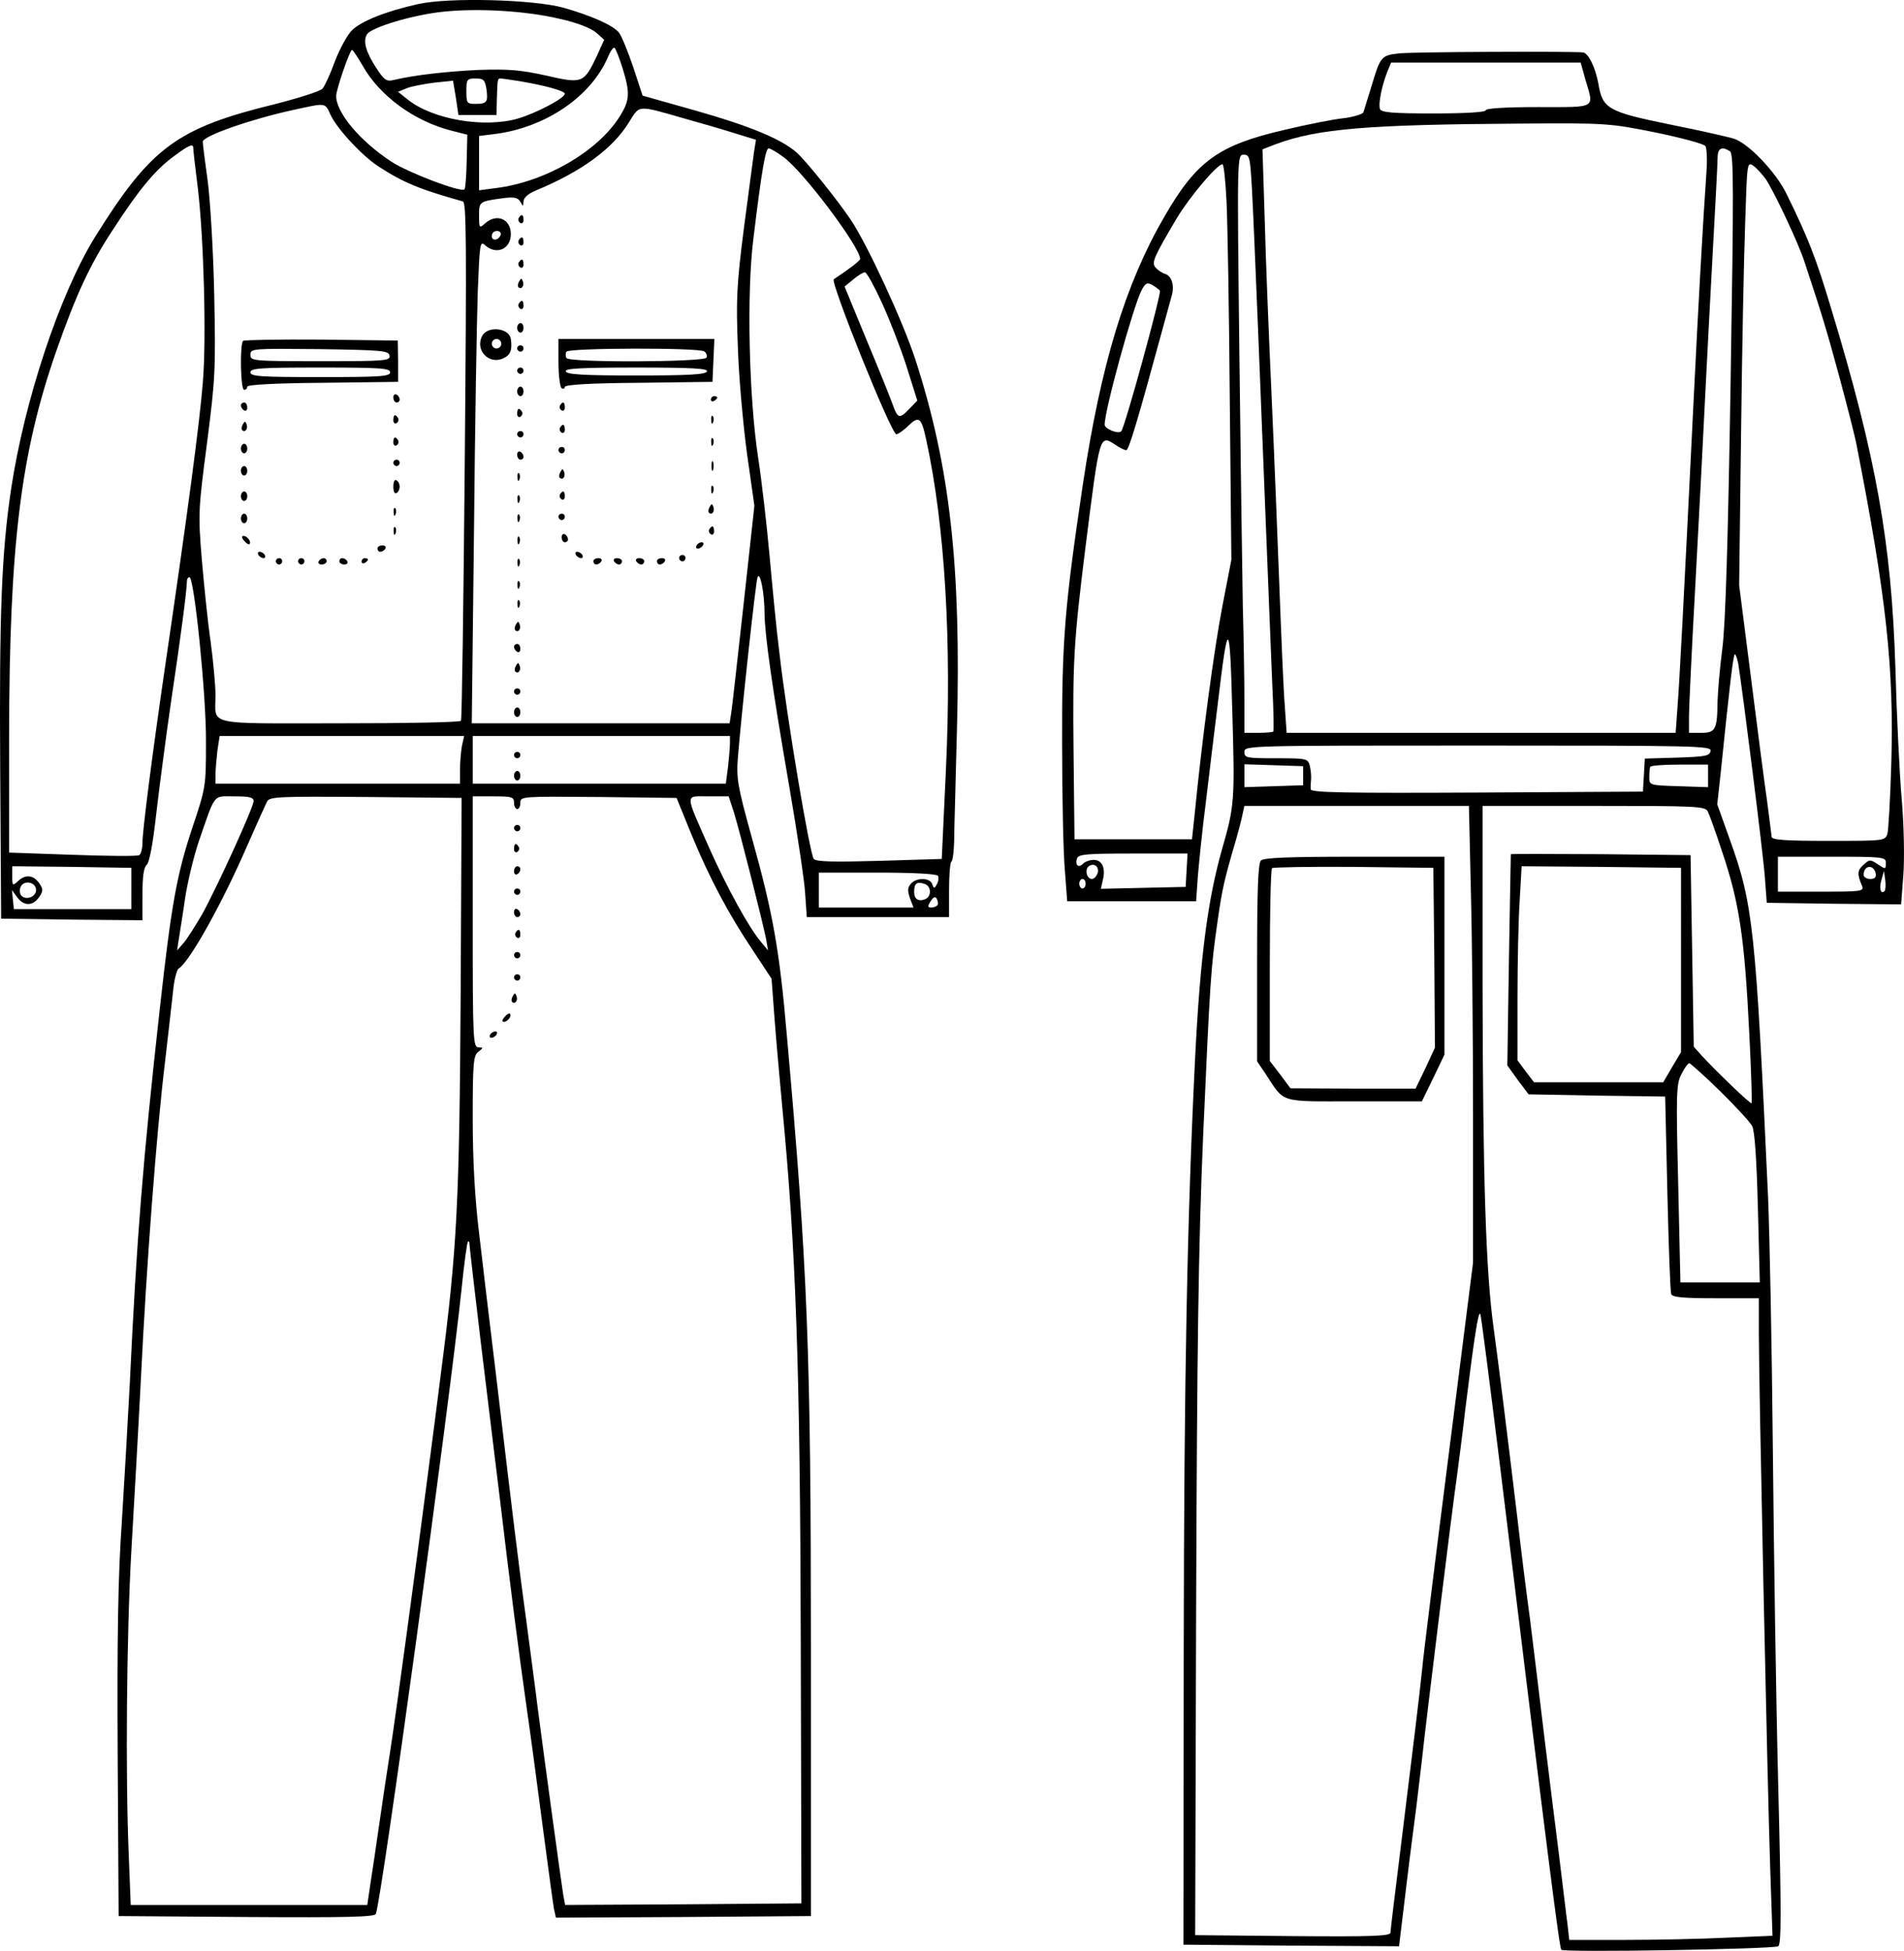<svg xmlns="http://www.w3.org/2000/svg" version="1.0" preserveAspectRatio="xMidYMid meet" viewBox="361.14 43.29 599.57 614.15">

<g transform="translate(0,690) scale(0.1,-0.1)" fill="#000000" stroke="none">
<path d="M4927 6454 c-99 -22 -178 -53 -208 -83 -14 -14 -38 -58 -53 -97 -14 -39 -32 -78 -39 -86 -7 -8 -73 -29 -147 -48 -312 -76 -393 -136 -570 -420 -111 -180 -222 -514 -264 -795 -30 -201 -37 -397 -34 -875 l3 -475 223 -3 222 -2 0 81 c0 56 4 85 13 93 9 7 20 67 31 166 10 85 31 245 47 355 29 192 49 346 49 373 0 6 3 12 8 12 15 0 53 -372 52 -517 0 -142 0 -144 -44 -275 -48 -145 -65 -239 -101 -563 -54 -485 -73 -723 -95 -1185 -6 -113 -17 -308 -25 -435 -12 -170 -15 -361 -13 -735 l3 -505 403 -3 c317 -2 404 0 407 10 19 50 231 1597 270 1968 8 79 17 146 20 148 3 3 5 -1 5 -9 0 -8 16 -144 35 -304 19 -159 47 -384 61 -500 31 -262 59 -480 84 -655 11 -74 33 -241 50 -370 17 -129 33 -247 36 -263 l6 -27 401 2 402 3 0 835 c0 948 -10 1199 -76 1940 -23 266 -43 380 -110 620 -45 162 -49 186 -44 252 11 136 56 553 62 568 8 20 22 -51 22 -115 1 -69 24 -233 78 -545 25 -146 48 -298 50 -337 l5 -73 224 0 224 0 0 83 c0 46 3 87 7 91 5 4 8 33 9 64 0 31 5 192 9 357 13 509 -22 824 -131 1160 -39 120 -152 364 -204 441 -45 66 -139 183 -170 211 -48 42 -146 83 -315 131 l-170 48 -30 91 c-17 50 -37 99 -45 108 -19 23 -87 53 -175 78 -96 26 -361 33 -458 11z m446 -46 c55 -12 98 -29 115 -43 l26 -23 -23 -51 c-41 -86 -45 -88 -159 -62 -81 18 -118 21 -213 18 -103 -5 -202 -16 -269 -32 -21 -5 -29 0 -53 37 -34 52 -43 86 -30 107 14 22 143 61 238 71 110 12 263 3 368 -22z m199 -156 c24 -78 23 -101 -10 -153 -70 -110 -235 -205 -389 -224 l-53 -7 0 85 0 86 48 6 c161 20 305 118 358 243 8 19 17 32 21 28 4 -4 15 -32 25 -64z m-819 9 c53 -95 162 -175 279 -205 l51 -13 -2 -84 c-1 -46 -4 -86 -7 -88 -10 -11 -176 52 -230 87 -99 65 -174 154 -174 207 0 20 43 145 50 145 3 0 17 -22 33 -49z m390 -73 c6 -42 2 -48 -34 -48 -27 0 -29 2 -29 40 0 37 2 40 29 40 25 0 29 -4 34 -32z m108 23 c76 -13 139 -30 139 -39 0 -14 -90 -61 -147 -78 -107 -31 -270 -3 -348 60 l-30 24 29 12 c16 6 55 13 86 17 l58 6 9 -54 8 -54 60 0 60 0 1 50 c2 63 2 65 12 65 4 0 32 -4 63 -9z m-598 -107 c22 -45 100 -129 152 -162 77 -50 128 -71 264 -109 11 -3 12 -129 6 -816 -4 -446 -9 -815 -12 -819 -2 -5 -174 -8 -383 -8 -428 0 -390 -9 -390 89 0 31 -7 106 -15 166 -9 61 -21 178 -28 260 -12 145 -11 158 16 365 26 202 28 230 23 471 -3 140 -13 302 -21 360 -8 57 -15 111 -15 120 0 18 152 71 285 100 106 23 99 24 118 -17z m1117 -11 c47 -13 116 -33 154 -45 l68 -21 -6 -37 c-3 -20 -17 -129 -32 -241 -23 -180 -25 -224 -19 -377 3 -95 17 -246 29 -335 l23 -162 -34 -310 c-19 -170 -36 -325 -39 -342 l-5 -33 -406 0 -406 0 7 603 c3 331 9 673 12 760 6 148 7 157 23 142 36 -32 81 -12 81 35 0 48 -45 67 -82 33 -17 -15 -18 -14 -18 25 0 45 -1 45 82 56 29 3 40 1 48 -12 9 -16 9 -16 10 1 0 11 14 24 38 34 145 60 243 132 294 215 35 56 24 55 178 11z m-1550 -92 c0 -6 6 -61 14 -123 19 -155 28 -479 16 -616 -10 -127 -48 -412 -120 -902 -40 -275 -70 -508 -70 -547 0 -17 -5 -35 -10 -38 -6 -4 -101 -3 -210 1 l-200 7 0 366 c1 600 36 889 148 1211 63 180 107 275 179 384 82 127 135 190 193 232 47 35 60 40 60 25z m1858 -28 c62 -44 242 -284 242 -321 0 -6 -36 -33 -83 -64 -12 -8 181 -488 197 -488 5 0 23 12 38 27 33 32 41 26 56 -44 59 -270 81 -640 62 -1042 l-13 -278 -196 -6 c-145 -4 -199 -3 -207 6 -12 13 -85 444 -108 647 -9 69 -22 206 -31 305 -9 99 -25 239 -36 310 -29 188 -37 519 -15 692 26 214 38 283 48 283 5 0 26 -12 46 -27z m-890 -245 c-6 -18 -28 -21 -28 -4 0 9 7 16 16 16 9 0 14 -5 12 -12z m1200 -213 c24 -52 59 -142 78 -201 l34 -108 -27 -28 c-29 -30 -35 -29 -51 17 -6 17 -42 107 -81 200 l-70 170 27 22 c15 13 32 23 37 23 6 -1 29 -43 53 -95z m-1322 -1396 c-3 -17 -6 -51 -6 -75 l0 -44 -385 0 -385 0 0 29 c0 15 3 49 6 75 l7 46 385 0 385 0 -7 -31z m844 9 c0 -13 -3 -47 -6 -75 l-7 -53 -398 0 -399 0 0 75 0 75 405 0 405 0 0 -22z m-1500 -183 c0 -19 -115 -271 -162 -356 -21 -36 -47 -77 -58 -90 l-21 -24 6 39 c3 21 13 79 20 130 8 50 27 129 43 176 53 153 43 140 112 140 46 0 60 -3 60 -15z m652 -610 c-4 -653 -11 -798 -62 -1190 -11 -88 -29 -227 -40 -310 -39 -299 -100 -753 -119 -875 -11 -69 -27 -177 -36 -240 -9 -63 -21 -145 -27 -182 l-10 -68 -372 0 -373 0 -6 152 c-11 254 -7 699 8 963 8 138 22 381 30 540 18 367 50 783 75 990 10 88 22 190 26 228 3 37 12 71 18 75 34 20 139 209 216 387 29 66 57 128 62 138 8 16 31 17 311 15 l302 -3 -3 -620z m168 605 c0 -11 5 -20 10 -20 6 0 10 9 10 20 0 20 5 20 246 18 l246 -3 48 -118 c56 -135 115 -247 195 -366 l56 -85 9 -120 c5 -67 16 -191 24 -276 44 -456 57 -833 59 -1686 l2 -829 -372 -3 -372 -2 -6 32 c-6 37 -57 409 -81 593 -8 66 -24 183 -34 260 -23 166 -47 364 -95 770 -20 165 -45 372 -55 460 -13 107 -20 226 -20 359 0 178 2 200 18 212 16 13 16 13 0 14 -17 0 -18 26 -18 395 l0 395 65 0 c58 0 65 -2 65 -20z m693 -32 c20 -66 92 -351 101 -398 l6 -35 -24 29 c-38 46 -104 166 -161 293 -78 177 -78 163 -3 163 l64 0 17 -52z m-1898 -238 l0 -65 -185 0 -185 0 -3 30 -3 30 16 -22 c21 -29 49 -29 69 -1 13 19 14 25 2 43 -18 27 -43 31 -67 9 -18 -17 -19 -16 -19 15 l0 31 188 -2 187 -3 0 -65z m2540 40 c3 -5 2 -17 -3 -26 -8 -15 -10 -15 -15 0 -8 21 -51 21 -68 0 -10 -12 -10 -22 -2 -45 l11 -29 -149 0 -149 0 0 55 0 55 184 0 c112 0 187 -4 191 -10z m-2840 -45 c0 -21 -31 -33 -46 -18 -5 5 -7 17 -3 27 9 24 49 17 49 -9z m2799 19 c21 -8 21 -40 0 -48 -21 -8 -34 1 -34 23 0 28 9 34 34 25z m40 -66 c-3 -4 -12 -8 -20 -8 -12 0 -12 4 -2 20 8 13 15 16 19 8 4 -7 5 -16 3 -20z"/>
<path d="M4377 5394 c-11 -11 -8 -154 3 -154 6 0 10 4 10 10 0 6 91 11 238 12 l237 3 0 65 -1 65 -240 3 c-132 1 -243 -1 -247 -4z m461 -46 c3 -17 -12 -18 -217 -18 -215 0 -221 1 -221 20 0 20 5 20 217 18 198 -3 218 -5 221 -20z m2 -53 c0 -13 -31 -15 -220 -15 -189 0 -220 2 -220 15 0 13 31 15 220 15 189 0 220 -2 220 -15z"/>
<path d="M4850 5216 c0 -9 5 -16 10 -16 6 0 10 4 10 9 0 6 -4 13 -10 16 -5 3 -10 -1 -10 -9z"/>
<path d="M4370 5191 c0 -6 5 -13 10 -16 6 -3 10 1 10 9 0 9 -4 16 -10 16 -5 0 -10 -4 -10 -9z"/>
<path d="M4850 5144 c0 -8 5 -12 10 -9 6 4 8 11 5 16 -9 14 -15 11 -15 -7z"/>
<path d="M4376 5131 c-4 -7 -5 -15 -2 -18 9 -9 19 4 14 18 -4 11 -6 11 -12 0z"/>
<path d="M4850 5074 c0 -8 5 -12 10 -9 6 4 8 11 5 16 -9 14 -15 11 -15 -7z"/>
<path d="M4370 5055 c0 -8 5 -15 10 -15 6 0 10 7 10 15 0 8 -4 15 -10 15 -5 0 -10 -7 -10 -15z"/>
<path d="M4850 5010 c0 -5 5 -10 10 -10 6 0 10 5 10 10 0 6 -4 10 -10 10 -5 0 -10 -4 -10 -10z"/>
<path d="M4370 4985 c0 -8 5 -15 10 -15 6 0 10 7 10 15 0 8 -4 15 -10 15 -5 0 -10 -7 -10 -15z"/>
<path d="M4850 4935 c0 -15 4 -24 10 -20 6 3 10 12 10 20 0 8 -4 17 -10 20 -6 4 -10 -5 -10 -20z"/>
<path d="M4370 4905 c0 -8 5 -15 10 -15 6 0 10 7 10 15 0 8 -4 15 -10 15 -5 0 -10 -7 -10 -15z"/>
<path d="M4851 4854 c0 -11 3 -14 6 -6 3 7 2 16 -1 19 -3 4 -6 -2 -5 -13z"/>
<path d="M4370 4835 c0 -8 5 -15 10 -15 6 0 10 7 10 15 0 8 -4 15 -10 15 -5 0 -10 -7 -10 -15z"/>
<path d="M4851 4794 c0 -11 3 -14 6 -6 3 7 2 16 -1 19 -3 4 -6 -2 -5 -13z"/>
<path d="M4380 4765 c7 -9 15 -13 17 -11 7 7 -7 26 -19 26 -6 0 -6 -6 2 -15z"/>
<path d="M4800 4740 c0 -5 4 -10 9 -10 6 0 13 5 16 10 3 6 -1 10 -9 10 -9 0 -16 -4 -16 -10z"/>
<path d="M4425 4720 c3 -5 11 -10 16 -10 6 0 7 5 4 10 -3 6 -11 10 -16 10 -6 0 -7 -4 -4 -10z"/>
<path d="M4480 4700 c0 -5 5 -10 10 -10 6 0 10 5 10 10 0 6 -4 10 -10 10 -5 0 -10 -4 -10 -10z"/>
<path d="M4550 4700 c0 -5 5 -10 10 -10 6 0 10 5 10 10 0 6 -4 10 -10 10 -5 0 -10 -4 -10 -10z"/>
<path d="M4615 4700 c-3 -5 1 -10 9 -10 9 0 16 5 16 10 0 6 -4 10 -9 10 -6 0 -13 -4 -16 -10z"/>
<path d="M4680 4700 c0 -5 7 -10 16 -10 8 0 12 5 9 10 -3 6 -10 10 -16 10 -5 0 -9 -4 -9 -10z"/>
<path d="M4750 4699 c0 -5 5 -7 10 -4 6 3 10 8 10 11 0 2 -4 4 -10 4 -5 0 -10 -5 -10 -11z"/>
<path d="M5245 5781 c-3 -5 -1 -12 5 -16 5 -3 10 1 10 9 0 18 -6 21 -15 7z"/>
<path d="M5245 5711 c-3 -5 -1 -12 5 -16 5 -3 10 1 10 9 0 18 -6 21 -15 7z"/>
<path d="M5245 5641 c-3 -5 -1 -12 5 -16 5 -3 10 1 10 9 0 18 -6 21 -15 7z"/>
<path d="M5246 5581 c-4 -7 -5 -15 -2 -18 9 -9 19 4 14 18 -4 11 -6 11 -12 0z"/>
<path d="M5245 5511 c-3 -5 -1 -12 5 -16 5 -3 10 1 10 9 0 18 -6 21 -15 7z"/>
<path d="M5240 5435 c0 -8 5 -15 10 -15 6 0 10 7 10 15 0 8 -4 15 -10 15 -5 0 -10 -7 -10 -15z"/>
<path d="M5130 5410 c-24 -45 21 -92 66 -71 23 10 29 27 24 61 -5 35 -73 42 -90 10z m60 -25 c0 -8 -7 -15 -15 -15 -8 0 -15 7 -15 15 0 8 7 15 15 15 8 0 15 -7 15 -15z"/>
<path d="M5370 5326 c0 -41 5 -78 10 -81 6 -3 10 -1 10 4 0 7 80 12 233 13 l232 3 3 68 3 67 -246 0 -245 0 0 -74z m459 35 c7 -5 10 -14 7 -20 -9 -14 -432 -16 -441 -1 -3 6 -3 15 0 20 8 12 414 13 434 1z m9 -63 c-4 -10 -57 -13 -223 -13 -166 0 -219 3 -222 13 -4 9 45 12 222 12 177 0 226 -3 223 -12z"/>
<path d="M5240 5370 c0 -5 5 -10 10 -10 6 0 10 5 10 10 0 6 -4 10 -10 10 -5 0 -10 -4 -10 -10z"/>
<path d="M5240 5300 c0 -5 5 -10 10 -10 6 0 10 5 10 10 0 6 -4 10 -10 10 -5 0 -10 -4 -10 -10z"/>
<path d="M5240 5235 c0 -8 5 -15 10 -15 6 0 10 7 10 15 0 8 -4 15 -10 15 -5 0 -10 -7 -10 -15z"/>
<path d="M5850 5209 c0 -5 5 -7 10 -4 6 3 10 8 10 11 0 2 -4 4 -10 4 -5 0 -10 -5 -10 -11z"/>
<path d="M5375 5191 c-3 -5 -1 -12 5 -16 5 -3 10 1 10 9 0 18 -6 21 -15 7z"/>
<path d="M5240 5164 c0 -8 5 -12 10 -9 6 4 8 11 5 16 -9 14 -15 11 -15 -7z"/>
<path d="M5851 5144 c0 -11 3 -14 6 -6 3 7 2 16 -1 19 -3 4 -6 -2 -5 -13z"/>
<path d="M5375 5121 c-3 -5 -1 -12 5 -16 5 -3 10 1 10 9 0 18 -6 21 -15 7z"/>
<path d="M5240 5100 c0 -5 5 -10 10 -10 6 0 10 5 10 10 0 6 -4 10 -10 10 -5 0 -10 -4 -10 -10z"/>
<path d="M5851 5074 c0 -11 3 -14 6 -6 3 7 2 16 -1 19 -3 4 -6 -2 -5 -13z"/>
<path d="M5370 5050 c0 -5 5 -10 10 -10 6 0 10 5 10 10 0 6 -4 10 -10 10 -5 0 -10 -4 -10 -10z"/>
<path d="M5240 5036 c0 -9 5 -16 10 -16 6 0 10 4 10 9 0 6 -4 13 -10 16 -5 3 -10 -1 -10 -9z"/>
<path d="M5852 5000 c0 -14 2 -19 5 -12 2 6 2 18 0 25 -3 6 -5 1 -5 -13z"/>
<path d="M5376 4981 c-4 -7 -5 -15 -2 -18 9 -9 19 4 14 18 -4 11 -6 11 -12 0z"/>
<path d="M5241 4964 c0 -11 3 -14 6 -6 3 7 2 16 -1 19 -3 4 -6 -2 -5 -13z"/>
<path d="M5851 4924 c0 -11 3 -14 6 -6 3 7 2 16 -1 19 -3 4 -6 -2 -5 -13z"/>
<path d="M5375 4911 c-3 -5 -1 -12 5 -16 5 -3 10 1 10 9 0 18 -6 21 -15 7z"/>
<path d="M5241 4894 c0 -11 3 -14 6 -6 3 7 2 16 -1 19 -3 4 -6 -2 -5 -13z"/>
<path d="M5846 4871 c-4 -7 -5 -15 -2 -18 9 -9 19 4 14 18 -4 11 -6 11 -12 0z"/>
<path d="M5241 4834 c0 -11 3 -14 6 -6 3 7 2 16 -1 19 -3 4 -6 -2 -5 -13z"/>
<path d="M5370 4840 c0 -5 5 -10 10 -10 6 0 10 5 10 10 0 6 -4 10 -10 10 -5 0 -10 -4 -10 -10z"/>
<path d="M5845 4801 c-3 -5 -1 -12 5 -16 5 -3 10 1 10 9 0 18 -6 21 -15 7z"/>
<path d="M5380 4776 c0 -9 5 -16 10 -16 6 0 10 4 10 9 0 6 -4 13 -10 16 -5 3 -10 -1 -10 -9z"/>
<path d="M5241 4764 c0 -11 3 -14 6 -6 3 7 2 16 -1 19 -3 4 -6 -2 -5 -13z"/>
<path d="M5805 4750 c-3 -5 -2 -10 4 -10 5 0 13 5 16 10 3 6 2 10 -4 10 -5 0 -13 -4 -16 -10z"/>
<path d="M5425 4720 c3 -5 11 -10 16 -10 6 0 7 5 4 10 -3 6 -11 10 -16 10 -6 0 -7 -4 -4 -10z"/>
<path d="M5750 4710 c0 -5 5 -10 10 -10 6 0 10 5 10 10 0 6 -4 10 -10 10 -5 0 -10 -4 -10 -10z"/>
<path d="M5241 4694 c0 -11 3 -14 6 -6 3 7 2 16 -1 19 -3 4 -6 -2 -5 -13z"/>
<path d="M5480 4700 c0 -5 4 -10 9 -10 6 0 13 5 16 10 3 6 -1 10 -9 10 -9 0 -16 -4 -16 -10z"/>
<path d="M5545 4700 c3 -5 10 -10 16 -10 5 0 9 5 9 10 0 6 -7 10 -16 10 -8 0 -12 -4 -9 -10z"/>
<path d="M5615 4700 c3 -5 10 -10 16 -10 5 0 9 5 9 10 0 6 -7 10 -16 10 -8 0 -12 -4 -9 -10z"/>
<path d="M5680 4700 c0 -5 4 -10 9 -10 6 0 13 5 16 10 3 6 -1 10 -9 10 -9 0 -16 -4 -16 -10z"/>
<path d="M5241 4624 c0 -11 3 -14 6 -6 3 7 2 16 -1 19 -3 4 -6 -2 -5 -13z"/>
<path d="M5241 4564 c0 -11 3 -14 6 -6 3 7 2 16 -1 19 -3 4 -6 -2 -5 -13z"/>
<path d="M5236 4501 c-4 -7 -5 -15 -2 -18 9 -9 19 4 14 18 -4 11 -6 11 -12 0z"/>
<path d="M5230 4431 c0 -6 5 -13 10 -16 6 -3 10 1 10 9 0 9 -4 16 -10 16 -5 0 -10 -4 -10 -9z"/>
<path d="M5236 4371 c-4 -7 -5 -15 -2 -18 9 -9 19 4 14 18 -4 11 -6 11 -12 0z"/>
<path d="M5230 4290 c0 -5 5 -10 10 -10 6 0 10 5 10 10 0 6 -4 10 -10 10 -5 0 -10 -4 -10 -10z"/>
<path d="M5230 4225 c0 -8 5 -15 10 -15 6 0 10 7 10 15 0 8 -4 15 -10 15 -5 0 -10 -7 -10 -15z"/>
<path d="M5230 4090 c0 -5 5 -10 10 -10 6 0 10 5 10 10 0 6 -4 10 -10 10 -5 0 -10 -4 -10 -10z"/>
<path d="M5230 4025 c0 -8 5 -15 10 -15 6 0 10 7 10 15 0 8 -4 15 -10 15 -5 0 -10 -7 -10 -15z"/>
<path d="M5230 3860 c0 -5 5 -10 10 -10 6 0 10 5 10 10 0 6 -4 10 -10 10 -5 0 -10 -4 -10 -10z"/>
<path d="M5230 3794 c0 -8 5 -12 10 -9 6 4 8 11 5 16 -9 14 -15 11 -15 -7z"/>
<path d="M5230 3724 c0 -8 5 -12 10 -9 6 3 10 10 10 16 0 5 -4 9 -10 9 -5 0 -10 -7 -10 -16z"/>
<path d="M5230 3660 c0 -5 5 -10 10 -10 6 0 10 5 10 10 0 6 -4 10 -10 10 -5 0 -10 -4 -10 -10z"/>
<path d="M5230 3596 c0 -9 5 -16 10 -16 6 0 10 4 10 9 0 6 -4 13 -10 16 -5 3 -10 -1 -10 -9z"/>
<path d="M5235 3531 c-3 -5 -1 -12 5 -16 5 -3 10 1 10 9 0 18 -6 21 -15 7z"/>
<path d="M5230 3460 c0 -5 5 -10 10 -10 6 0 10 5 10 10 0 6 -4 10 -10 10 -5 0 -10 -4 -10 -10z"/>
<path d="M5230 3390 c0 -5 5 -10 10 -10 6 0 10 5 10 10 0 6 -4 10 -10 10 -5 0 -10 -4 -10 -10z"/>
<path d="M5226 3331 c-4 -7 -5 -15 -2 -18 9 -9 19 4 14 18 -4 11 -6 11 -12 0z"/>
<path d="M5200 3265 c-8 -9 -8 -15 -2 -15 12 0 26 19 19 26 -2 2 -10 -2 -17 -11z"/>
<path d="M5155 3210 c-3 -5 -2 -10 4 -10 5 0 13 5 16 10 3 6 2 10 -4 10 -5 0 -13 -4 -16 -10z"/>
<path d="M8017 6299 c-56 -6 -59 -10 -87 -104 -12 -38 -23 -75 -25 -81 -2 -6 -30 -15 -62 -19 -32 -3 -116 -20 -188 -37 -207 -48 -276 -98 -377 -273 -123 -212 -200 -465 -257 -845 -57 -383 -66 -491 -65 -815 0 -170 4 -352 9 -402 l7 -93 203 0 203 0 5 73 c3 39 14 149 26 242 11 94 28 231 37 305 33 277 38 274 46 -25 8 -277 7 -295 -32 -430 -45 -158 -69 -338 -85 -655 -25 -503 -35 -1006 -36 -1855 l-1 -940 339 -3 340 -2 22 182 c12 101 27 215 32 253 5 39 13 111 19 160 11 105 95 788 110 890 5 39 17 129 25 200 28 227 42 320 48 305 3 -8 30 -220 61 -470 155 -1268 188 -1525 194 -1531 10 -9 668 2 683 11 10 7 10 106 0 507 -7 274 -14 754 -17 1068 -3 314 -10 667 -15 785 -39 845 -47 920 -120 1123 l-40 112 11 100 c28 274 39 367 44 372 2 3 7 -10 11 -28 13 -80 79 -601 84 -674 l6 -80 212 -3 211 -2 7 92 c4 53 2 156 -5 238 -7 80 -16 267 -20 415 -12 390 -60 662 -202 1130 -47 157 -72 222 -141 362 -33 68 -118 157 -164 173 -15 5 -106 26 -202 45 -196 40 -213 50 -226 127 -9 51 -31 97 -48 100 -33 4 -538 2 -580 -3z m587 -83 c27 -92 38 -86 -149 -86 -103 0 -165 -4 -165 -10 0 -6 -61 -10 -164 -10 -130 0 -165 3 -169 14 -6 16 6 74 23 117 l12 29 299 0 298 0 15 -54z m221 -166 c82 -17 153 -36 157 -43 4 -6 6 -43 3 -82 -11 -155 -26 -426 -40 -710 -34 -691 -45 -894 -51 -972 l-6 -83 -612 0 -613 0 -6 88 c-4 48 -11 218 -17 377 -6 160 -17 434 -25 610 -8 176 -18 419 -21 541 l-7 221 44 17 c131 48 286 61 770 64 270 2 279 1 424 -28z m234 -59 c12 -8 12 -116 2 -732 -8 -493 -16 -759 -26 -834 -8 -60 -14 -135 -15 -165 -1 -89 -6 -100 -51 -100 l-39 0 0 53 c0 28 9 214 20 412 11 198 24 457 30 575 6 118 17 332 25 476 8 144 15 275 15 293 0 31 12 39 39 22z m-1505 -123 c7 -127 30 -707 47 -1138 6 -157 14 -347 17 -423 4 -76 5 -141 3 -143 -2 -2 -24 -4 -48 -4 l-43 0 0 103 c0 56 -2 190 -5 297 -2 107 -7 471 -11 808 -7 611 -7 612 14 612 19 0 20 -8 26 -112z m1618 35 c27 -41 102 -200 121 -258 55 -166 71 -218 111 -366 24 -90 49 -186 54 -214 93 -475 118 -699 109 -1004 -3 -108 -9 -206 -12 -218 -7 -23 -9 -23 -186 -23 -136 0 -179 3 -179 13 0 6 -7 57 -14 112 -8 55 -31 231 -51 390 l-37 290 6 475 c3 261 9 561 13 667 6 189 6 192 26 178 11 -8 28 -27 39 -42z m-1698 -75 c3 -68 8 -348 10 -623 l5 -500 -29 -150 c-25 -130 -63 -410 -87 -655 l-8 -75 -185 0 -185 0 -3 280 c-3 280 1 345 37 635 46 364 44 360 96 326 13 -9 28 -16 33 -16 8 0 35 90 114 380 11 41 24 87 28 102 11 35 2 66 -20 73 -10 3 -23 12 -30 20 -13 16 -5 33 67 155 41 68 127 170 144 170 4 0 10 -55 13 -122z m-210 -276 c5 -9 -111 -433 -122 -443 -10 -9 -52 8 -52 21 0 47 89 369 116 423 12 23 18 26 34 17 10 -6 21 -14 24 -18z m1734 -1449 c-3 -16 -17 -18 -105 -21 l-102 -3 -3 -52 -3 -52 -522 -3 c-415 -2 -523 0 -524 10 -1 7 0 21 1 32 1 10 -1 29 -4 42 -6 23 -9 24 -106 24 -93 0 -100 1 -100 20 0 20 7 20 736 20 695 0 735 -1 732 -17z m-1283 -78 l0 -30 -92 -3 -93 -3 0 36 0 36 93 -3 92 -3 0 -30z m1275 0 l0 -36 -92 3 c-92 3 -93 3 -93 28 0 14 1 28 3 33 2 4 43 7 93 7 l89 0 0 -35z m-747 -357 c4 -145 7 -468 7 -720 l0 -456 -76 -599 c-42 -329 -80 -634 -84 -678 -10 -97 -29 -250 -69 -574 -17 -135 -31 -251 -31 -258 0 -11 -58 -13 -307 -11 l-308 3 3 1035 c3 819 7 1128 22 1480 22 493 24 529 46 680 14 98 20 126 58 255 8 28 17 62 20 78 l6 27 354 0 353 0 6 -262z m746 245 c5 -10 25 -65 44 -123 56 -165 72 -274 87 -579 6 -118 9 -215 7 -217 -3 -4 -113 102 -157 150 l-25 28 -5 301 -5 302 -282 3 c-156 1 -283 1 -284 0 0 -2 -3 -152 -6 -334 l-5 -331 33 -46 34 -45 215 -4 215 -3 7 -304 c4 -168 9 -310 12 -318 4 -10 37 -13 141 -13 l135 0 0 -112 c0 -148 27 -1425 36 -1689 l7 -206 -144 -6 c-79 -4 -223 -7 -320 -7 l-176 0 -6 53 c-4 28 -15 124 -26 212 -11 88 -32 254 -46 370 -14 116 -34 282 -45 370 -12 88 -30 232 -40 320 -36 300 -60 490 -75 600 -25 179 -34 475 -35 1078 l0 567 350 0 c322 0 350 -1 359 -17z m-1641 -185 l-3 -53 -134 -3 -133 -3 6 27 c10 38 -2 64 -28 64 -12 0 -27 -5 -34 -12 -15 -15 -26 -4 -19 17 5 13 32 15 177 15 l171 0 -3 -52z m2202 22 c0 -20 -1 -20 -25 -4 -24 16 -27 16 -46 -2 -19 -17 -20 -28 -4 -66 7 -17 -3 -18 -129 -18 l-136 0 0 55 0 55 170 0 c164 0 170 -1 170 -20z m-2483 -34 c-4 -9 -11 -16 -17 -16 -17 0 -24 31 -9 41 18 11 34 -5 26 -25z m1838 -271 l0 -290 -28 -47 -28 -48 -203 0 -204 0 -26 34 -26 35 0 199 c0 109 3 247 7 306 l6 106 251 -2 251 -3 0 -290z m613 272 c2 -12 -3 -17 -17 -17 -12 0 -21 6 -21 13 0 31 32 34 38 4z m28 -55 c-12 -12 -18 8 -10 35 l8 28 4 -28 c2 -16 1 -31 -2 -35z m-2516 23 c0 -8 -4 -15 -10 -15 -5 0 -10 7 -10 15 0 8 5 15 10 15 6 0 10 -7 10 -15z m1997 -652 c50 -49 95 -98 102 -111 8 -15 14 -104 18 -258 l6 -234 -125 0 -125 0 -7 312 c-7 288 -6 314 11 345 9 18 20 33 24 33 3 0 47 -39 96 -87z"/>
<path d="M7582 3758 c-9 -9 -12 -94 -12 -322 l0 -310 27 -40 c61 -93 40 -86 279 -86 l213 0 36 74 35 73 0 312 0 311 -283 0 c-207 0 -286 -3 -295 -12z m546 -306 l2 -283 -30 -65 -31 -64 -197 0 -197 1 -32 43 -33 43 0 300 c0 165 3 303 7 307 4 3 119 5 257 4 l251 -3 3 -283z"/>
</g>
</svg>